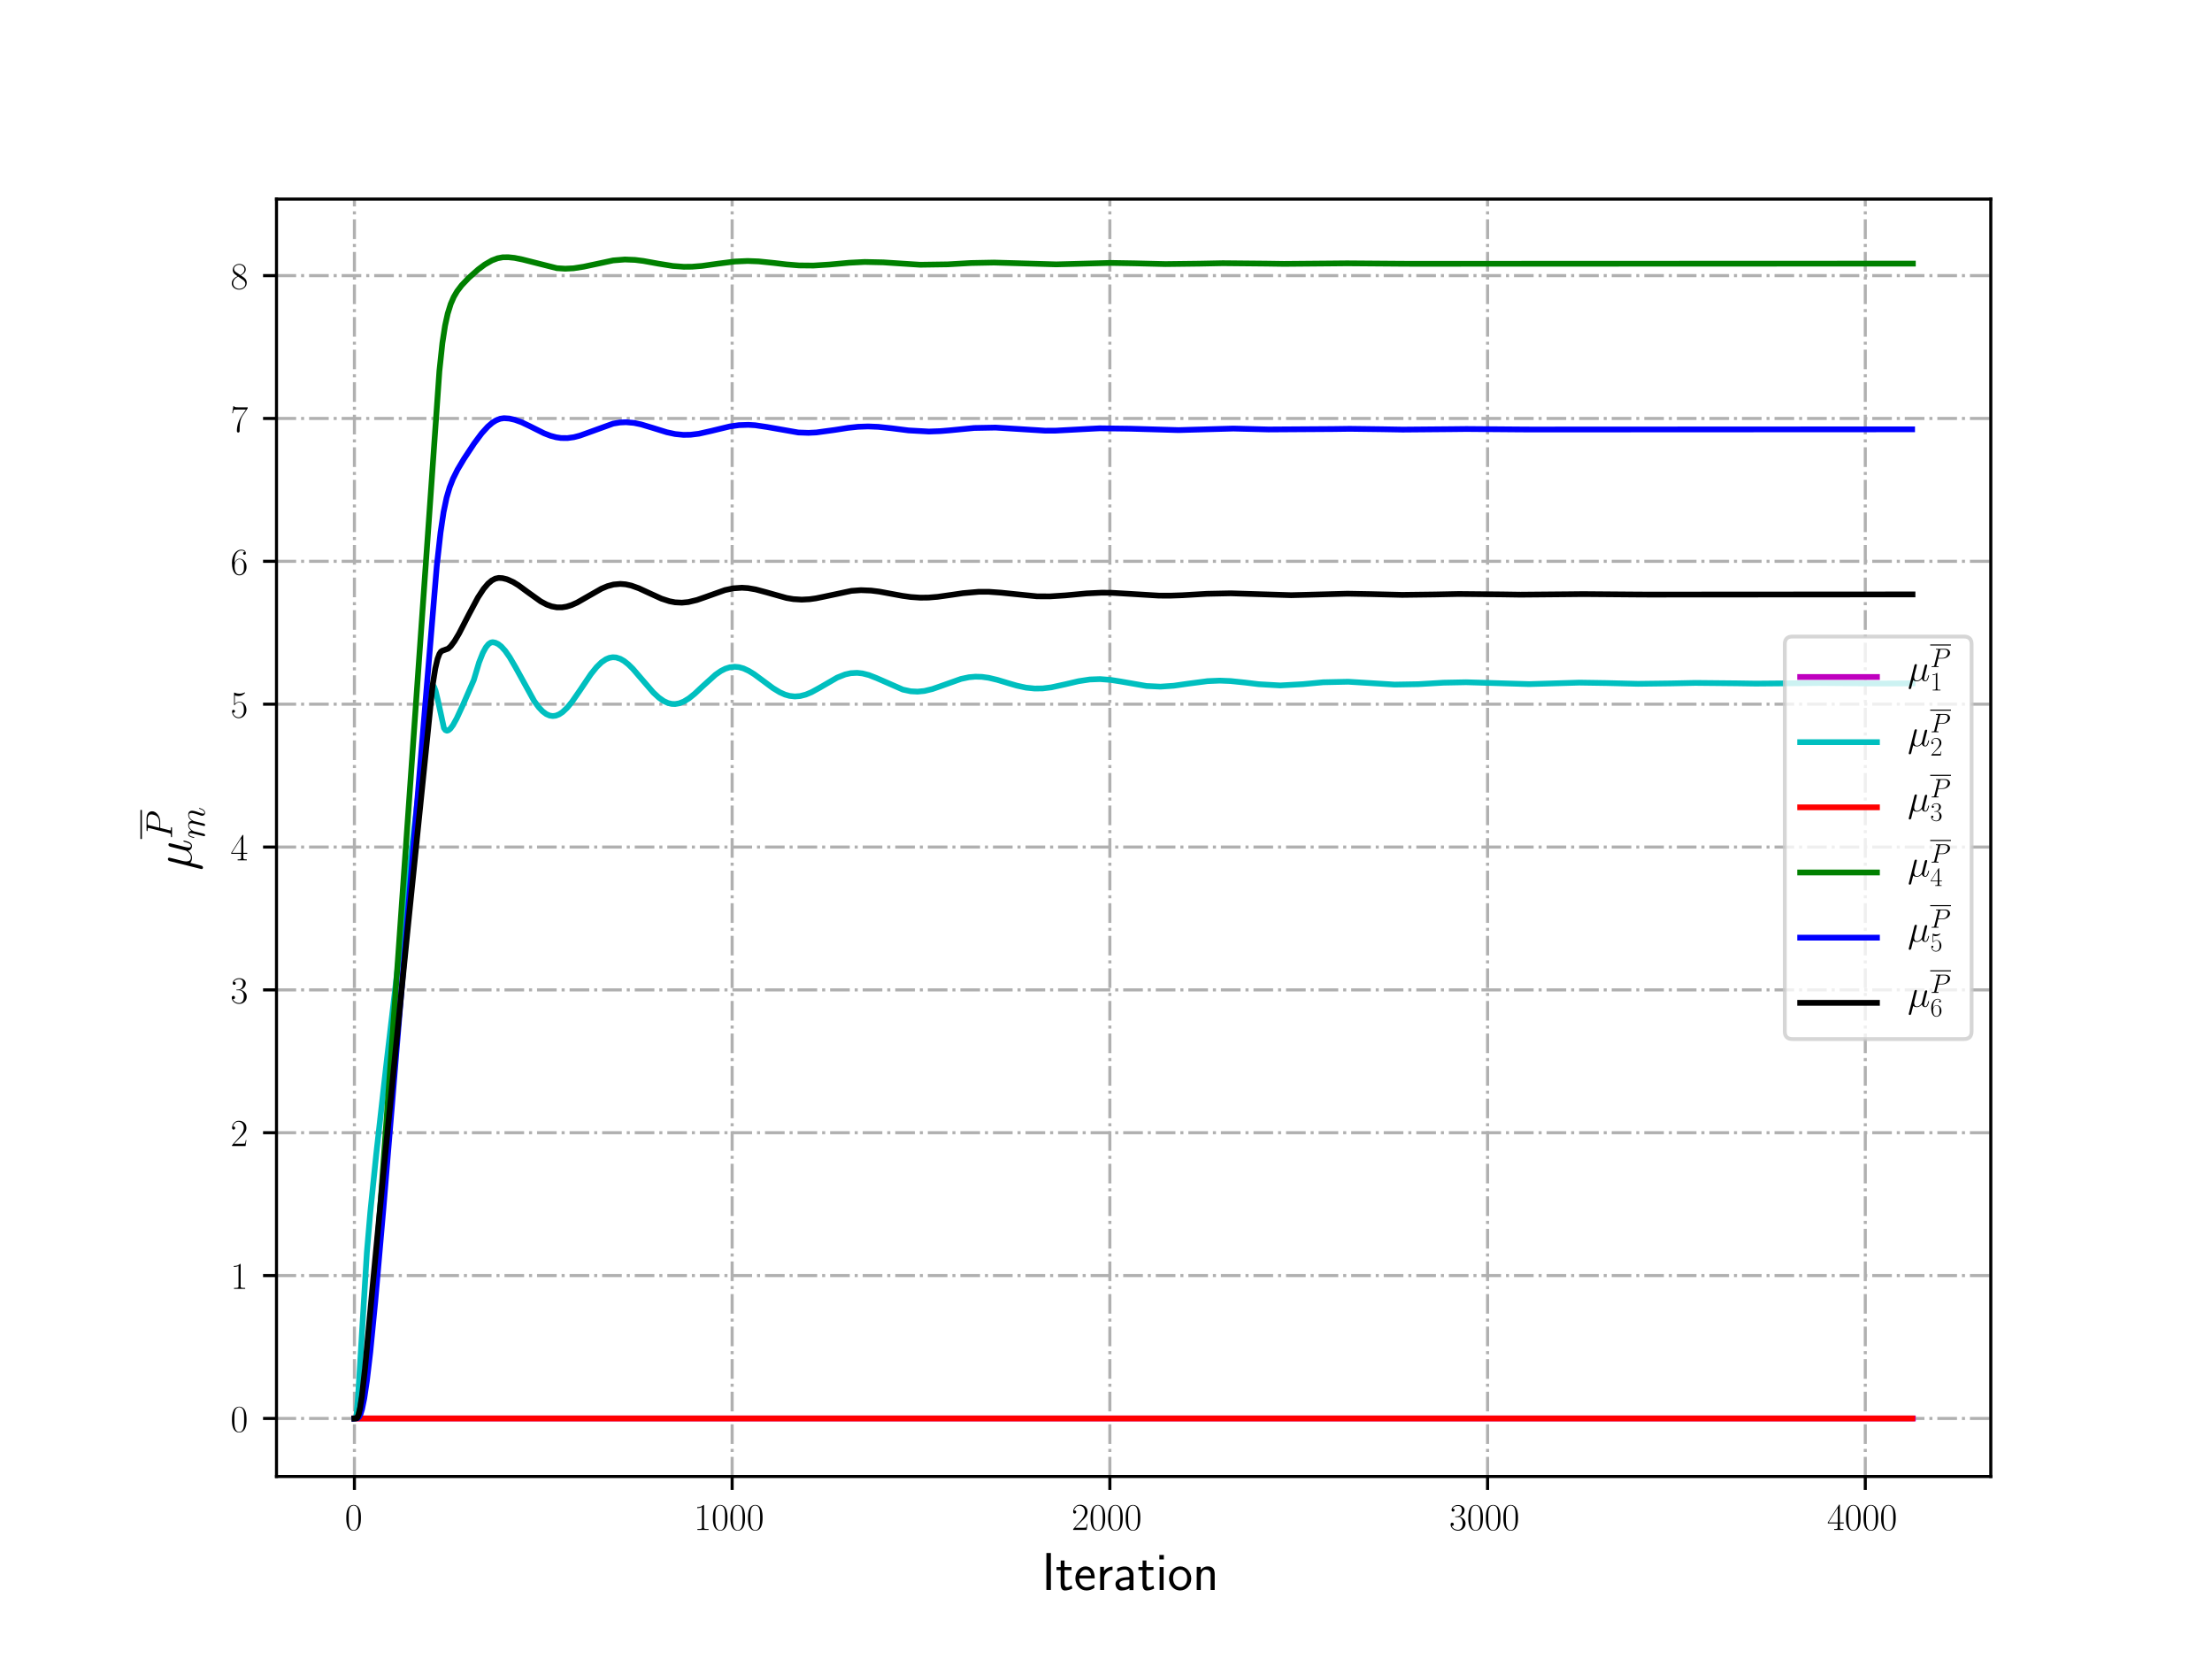 <?xml version="1.0" encoding="utf-8" standalone="no"?>
<!DOCTYPE svg PUBLIC "-//W3C//DTD SVG 1.1//EN"
  "http://www.w3.org/Graphics/SVG/1.1/DTD/svg11.dtd">
<!-- Created with matplotlib (http://matplotlib.org/) -->
<svg height="432pt" version="1.1" viewBox="0 0 576 432" width="576pt" xmlns="http://www.w3.org/2000/svg" xmlns:xlink="http://www.w3.org/1999/xlink">
 <defs>
  <style type="text/css">
*{stroke-linecap:butt;stroke-linejoin:round;}
  </style>
 </defs>
 <g id="figure_1">
  <g id="patch_1">
   <path d="M 0 432 
L 576 432 
L 576 0 
L 0 0 
z
" style="fill:#ffffff;"/>
  </g>
  <g id="axes_1">
   <g id="patch_2">
    <path d="M 72 384.48 
L 518.4 384.48 
L 518.4 51.84 
L 72 51.84 
z
" style="fill:#ffffff;"/>
   </g>
   <g id="matplotlib.axis_1">
    <g id="xtick_1">
     <g id="line2d_1">
      <path clip-path="url(#pbd8aefc4de)" d="M 92.291 384.48 
L 92.291 51.84 
" style="fill:none;stroke:#b0b0b0;stroke-dasharray:5.12,1.28,0.8,1.28;stroke-dashoffset:0;stroke-width:0.8;"/>
     </g>
     <g id="line2d_2">
      <defs>
       <path d="M 0 0 
L 0 3.5 
" id="mdae781060f" style="stroke:#000000;stroke-width:0.8;"/>
      </defs>
      <g>
       <use style="stroke:#000000;stroke-width:0.8;" x="92.291" xlink:href="#mdae781060f" y="384.48"/>
      </g>
     </g>
     <g id="text_1">
      <!-- $0$ -->
      <defs>
       <path d="M 42 31.641 
C 42 37.75 41.906 48.125 37.703 56.109 
C 34 63.109 28.094 65.594 22.906 65.594 
C 18.094 65.594 12 63.406 8.203 56.203 
C 4.203 48.719 3.797 39.438 3.797 31.641 
C 3.797 25.953 3.906 17.281 7 9.672 
C 11.297 -0.609 19 -2 22.906 -2 
C 27.5 -2 34.5 -0.109 38.594 9.375 
C 41.594 16.281 42 24.359 42 31.641 
z
M 22.906 -0.406 
C 16.5 -0.406 12.703 5.078 11.297 12.688 
C 10.203 18.562 10.203 27.156 10.203 32.75 
C 10.203 40.438 10.203 46.828 11.5 52.922 
C 13.406 61.391 19 64 22.906 64 
C 27 64 32.297 61.297 34.203 53.125 
C 35.5 47.438 35.594 40.734 35.594 32.75 
C 35.594 26.25 35.594 18.266 34.406 12.375 
C 32.297 1.484 26.406 -0.406 22.906 -0.406 
z
" id="CMR17-48"/>
      </defs>
      <g transform="translate(89.8 398.398)scale(0.1 -0.1)">
       <use transform="scale(0.996)" xlink:href="#CMR17-48"/>
      </g>
     </g>
    </g>
    <g id="xtick_2">
     <g id="line2d_3">
      <path clip-path="url(#pbd8aefc4de)" d="M 190.647 384.48 
L 190.647 51.84 
" style="fill:none;stroke:#b0b0b0;stroke-dasharray:5.12,1.28,0.8,1.28;stroke-dashoffset:0;stroke-width:0.8;"/>
     </g>
     <g id="line2d_4">
      <g>
       <use style="stroke:#000000;stroke-width:0.8;" x="190.647" xlink:href="#mdae781060f" y="384.48"/>
      </g>
     </g>
     <g id="text_2">
      <!-- $1000$ -->
      <defs>
       <path d="M 26.594 63.406 
C 26.594 65.5 26.5 65.5 25.094 65.5 
C 21.203 61.188 15.297 59.797 9.703 59.797 
C 9.406 59.797 8.906 59.797 8.797 59.5 
C 8.703 59.297 8.703 59.094 8.703 57 
C 11.797 57 17 57.594 21 59.984 
L 21 7.203 
C 21 3.688 20.797 2.5 12.203 2.5 
L 9.203 2.5 
L 9.203 0 
C 14 0 19 0 23.797 0 
C 28.594 0 33.594 0 38.406 0 
L 38.406 2.5 
L 35.406 2.5 
C 26.797 2.5 26.594 3.594 26.594 7.156 
z
" id="CMR17-49"/>
      </defs>
      <g transform="translate(180.685 398.398)scale(0.1 -0.1)">
       <use transform="scale(0.996)" xlink:href="#CMR17-49"/>
       <use transform="translate(45.69 0)scale(0.996)" xlink:href="#CMR17-48"/>
       <use transform="translate(91.381 0)scale(0.996)" xlink:href="#CMR17-48"/>
       <use transform="translate(137.071 0)scale(0.996)" xlink:href="#CMR17-48"/>
      </g>
     </g>
    </g>
    <g id="xtick_3">
     <g id="line2d_5">
      <path clip-path="url(#pbd8aefc4de)" d="M 289.004 384.48 
L 289.004 51.84 
" style="fill:none;stroke:#b0b0b0;stroke-dasharray:5.12,1.28,0.8,1.28;stroke-dashoffset:0;stroke-width:0.8;"/>
     </g>
     <g id="line2d_6">
      <g>
       <use style="stroke:#000000;stroke-width:0.8;" x="289.004" xlink:href="#mdae781060f" y="384.48"/>
      </g>
     </g>
     <g id="text_3">
      <!-- $2000$ -->
      <defs>
       <path d="M 41.703 15.453 
L 39.906 15.453 
C 38.906 8.375 38.094 7.172 37.703 6.562 
C 37.203 5.766 30 5.766 28.594 5.766 
L 9.406 5.766 
C 13 9.672 20 16.75 28.5 24.953 
C 34.594 30.734 41.703 37.531 41.703 47.422 
C 41.703 59.219 32.297 66 21.797 66 
C 10.797 66 4.094 56.312 4.094 47.344 
C 4.094 43.438 7 42.938 8.203 42.938 
C 9.203 42.938 12.203 43.547 12.203 47.031 
C 12.203 50.109 9.594 51 8.203 51 
C 7.594 51 7 50.906 6.594 50.703 
C 8.5 59.219 14.297 63.406 20.406 63.406 
C 29.094 63.406 34.797 56.516 34.797 47.422 
C 34.797 38.734 29.703 31.25 24 24.75 
L 4.094 2.281 
L 4.094 0 
L 39.297 0 
z
" id="CMR17-50"/>
      </defs>
      <g transform="translate(279.041 398.398)scale(0.1 -0.1)">
       <use transform="scale(0.996)" xlink:href="#CMR17-50"/>
       <use transform="translate(45.69 0)scale(0.996)" xlink:href="#CMR17-48"/>
       <use transform="translate(91.381 0)scale(0.996)" xlink:href="#CMR17-48"/>
       <use transform="translate(137.071 0)scale(0.996)" xlink:href="#CMR17-48"/>
      </g>
     </g>
    </g>
    <g id="xtick_4">
     <g id="line2d_7">
      <path clip-path="url(#pbd8aefc4de)" d="M 387.36 384.48 
L 387.36 51.84 
" style="fill:none;stroke:#b0b0b0;stroke-dasharray:5.12,1.28,0.8,1.28;stroke-dashoffset:0;stroke-width:0.8;"/>
     </g>
     <g id="line2d_8">
      <g>
       <use style="stroke:#000000;stroke-width:0.8;" x="387.36" xlink:href="#mdae781060f" y="384.48"/>
      </g>
     </g>
     <g id="text_4">
      <!-- $3000$ -->
      <defs>
       <path d="M 22.094 33.703 
C 31 33.703 34.906 25.969 34.906 17.031 
C 34.906 5 28.5 0.391 22.703 0.391 
C 17.406 0.391 8.797 3.031 6.094 10.828 
C 6.594 10.625 7.094 10.625 7.594 10.625 
C 10 10.625 11.797 12.219 11.797 14.812 
C 11.797 17.703 9.594 19 7.594 19 
C 5.906 19 3.297 18.203 3.297 14.469 
C 3.297 5.234 12.297 -2 22.906 -2 
C 34 -2 42.5 6.719 42.5 16.953 
C 42.5 26.672 34.5 33.703 25 34.797 
C 32.594 36.375 39.906 43.062 39.906 52.016 
C 39.906 59.688 32 65.297 23 65.297 
C 13.906 65.297 5.906 59.828 5.906 52.016 
C 5.906 48.594 8.5 48 9.797 48 
C 11.906 48 13.703 49.297 13.703 51.891 
C 13.703 54.469 11.906 55.766 9.797 55.766 
C 9.406 55.766 8.906 55.766 8.5 55.578 
C 11.406 61.859 19.297 63 22.797 63 
C 26.297 63 32.906 61.328 32.906 51.875 
C 32.906 49.109 32.5 44.188 29.094 39.844 
C 26.094 36 22.703 36 19.406 35.688 
C 18.906 35.688 16.594 35.453 16.203 35.453 
C 15.5 35.359 15.094 35.266 15.094 34.5 
C 15.094 33.797 15.203 33.703 17.203 33.703 
z
" id="CMR17-51"/>
      </defs>
      <g transform="translate(377.397 398.398)scale(0.1 -0.1)">
       <use transform="scale(0.996)" xlink:href="#CMR17-51"/>
       <use transform="translate(45.69 0)scale(0.996)" xlink:href="#CMR17-48"/>
       <use transform="translate(91.381 0)scale(0.996)" xlink:href="#CMR17-48"/>
       <use transform="translate(137.071 0)scale(0.996)" xlink:href="#CMR17-48"/>
      </g>
     </g>
    </g>
    <g id="xtick_5">
     <g id="line2d_9">
      <path clip-path="url(#pbd8aefc4de)" d="M 485.716 384.48 
L 485.716 51.84 
" style="fill:none;stroke:#b0b0b0;stroke-dasharray:5.12,1.28,0.8,1.28;stroke-dashoffset:0;stroke-width:0.8;"/>
     </g>
     <g id="line2d_10">
      <g>
       <use style="stroke:#000000;stroke-width:0.8;" x="485.716" xlink:href="#mdae781060f" y="384.48"/>
      </g>
     </g>
     <g id="text_5">
      <!-- $4000$ -->
      <defs>
       <path d="M 33.594 64.406 
C 33.594 66.5 33.5 66.5 31.703 66.5 
L 2 19.594 
L 2 17 
L 27.797 17 
L 27.797 7.141 
C 27.797 3.5 27.594 2.5 20.594 2.5 
L 18.703 2.5 
L 18.703 0 
C 21.906 0 27.297 0 30.703 0 
C 34.094 0 39.5 0 42.703 0 
L 42.703 2.5 
L 40.797 2.5 
C 33.797 2.5 33.594 3.5 33.594 7.141 
L 33.594 17 
L 43.797 17 
L 43.797 19.594 
L 33.594 19.594 
z
M 28.094 57.859 
L 28.094 19.594 
L 4 19.594 
z
" id="CMR17-52"/>
      </defs>
      <g transform="translate(475.754 398.398)scale(0.1 -0.1)">
       <use transform="scale(0.996)" xlink:href="#CMR17-52"/>
       <use transform="translate(45.69 0)scale(0.996)" xlink:href="#CMR17-48"/>
       <use transform="translate(91.381 0)scale(0.996)" xlink:href="#CMR17-48"/>
       <use transform="translate(137.071 0)scale(0.996)" xlink:href="#CMR17-48"/>
      </g>
     </g>
    </g>
    <g id="text_6">
     <!-- Iteration -->
     <defs>
      <path d="M 17.094 69 
L 8.703 69 
L 8.703 0 
L 17.094 0 
z
" id="CMSS17-73"/>
      <path d="M 16.703 37 
L 29.703 37 
L 29.703 42.766 
L 16.703 42.766 
L 16.703 55 
L 9.594 55 
L 9.594 42.766 
L 1.703 42.766 
L 1.703 37 
L 9.406 37 
L 9.406 11.703 
C 9.406 6 10.703 -1 17.297 -1 
C 22.297 -1 26.906 0.391 31.297 2.688 
L 29.703 8.562 
C 27.297 6.469 24.406 5.266 21.297 5.266 
C 16.906 5.266 16.703 10.875 16.703 13.375 
z
" id="CMSS17-116"/>
      <path d="M 39.094 21.516 
C 39.094 24.844 38.906 31.297 35.703 36.641 
C 32.203 42.391 26.5 44 22.203 44 
C 11.797 44 3 34.188 3 21.484 
C 3 9.094 12.094 -1 23.594 -1 
C 28.094 -1 33.594 0.297 38.594 3.875 
C 38.594 4.281 38.406 6.469 38.297 6.562 
C 38.297 6.766 38 9.844 38 10.25 
C 33.203 6.359 27.703 5.078 23.703 5.078 
C 17.297 5.078 10.406 10.422 10.094 21.516 
z
M 10.906 27 
C 12.203 32.562 16.594 37.828 22.203 37.828 
C 23.703 37.828 30.703 37.828 32.5 27 
z
" id="CMSS17-101"/>
      <path d="M 14.906 21.297 
C 14.906 30.703 21.797 37 30.594 37 
L 30.594 43.578 
C 24.203 43.578 18.203 40.391 14.594 35.203 
L 14.594 43.094 
L 7.5 43.094 
L 7.5 0 
L 14.906 0 
z
" id="CMSS17-114"/>
      <path d="M 37.594 27.984 
C 37.594 37.375 30.906 43.875 21.906 43.875 
C 17.5 43.875 12.703 43.078 7.203 39.891 
L 7.797 33.359 
C 10.297 35.125 14.594 38 21.797 38 
C 26.906 38 30 34.062 30 27.844 
L 30 24 
C 14 24 4 19.344 4 11.344 
C 4 7.203 6.5 -1 14.797 -1 
C 16.297 -1 24.406 -1 30.203 3.391 
L 30.203 -0.297 
L 37.594 -0.297 
z
M 30 12.75 
C 30 10.953 30 8.562 27 6.781 
C 24.406 5.078 21.094 5.078 19.703 5.078 
C 14.703 5.078 11.297 7.984 11.297 11.625 
C 11.297 18.922 26.906 18.922 30 18.922 
z
" id="CMSS17-97"/>
      <path d="M 15.297 65.359 
L 6.906 65.359 
L 6.906 57 
L 15.297 57 
z
M 14.797 42.797 
L 7.406 42.797 
L 7.406 0 
L 14.797 0 
z
" id="CMSS17-105"/>
      <path d="M 44.203 21.188 
C 44.203 34 34.703 44 23.5 44 
C 12 44 2.703 33.703 2.703 21.188 
C 2.703 8.5 12.297 -1 23.406 -1 
C 34.797 -1 44.203 8.797 44.203 21.188 
z
M 23.5 5.266 
C 16.406 5.266 10.297 11.078 10.297 22 
C 10.297 33.609 17.406 37.922 23.406 37.922 
C 29.906 37.922 36.594 33.219 36.594 22 
C 36.594 10.672 30.094 5.266 23.5 5.266 
z
" id="CMSS17-111"/>
      <path d="M 40.906 29.328 
C 40.906 35.672 39.406 44 28.094 44 
C 21.703 44 17.5 40.719 14.703 37.328 
L 14.703 43.094 
L 7.406 43.094 
L 7.406 0 
L 15 0 
L 15 24.359 
C 15 30.688 17.406 37.938 24.203 37.938 
C 33 37.938 33.297 32 33.297 28.578 
L 33.297 0 
L 40.906 0 
z
" id="CMSS17-110"/>
     </defs>
     <g transform="translate(271.264 414.022)scale(0.14 -0.14)">
      <use transform="scale(0.996)" xlink:href="#CMSS17-73"/>
      <use transform="translate(25.784 0)scale(0.996)" xlink:href="#CMSS17-116"/>
      <use transform="translate(59.615 0)scale(0.996)" xlink:href="#CMSS17-101"/>
      <use transform="translate(101.254 0)scale(0.996)" xlink:href="#CMSS17-114"/>
      <use transform="translate(133.164 0)scale(0.996)" xlink:href="#CMSS17-97"/>
      <use transform="translate(178.086 0)scale(0.996)" xlink:href="#CMSS17-116"/>
      <use transform="translate(211.918 0)scale(0.996)" xlink:href="#CMSS17-105"/>
      <use transform="translate(234.098 0)scale(0.996)" xlink:href="#CMSS17-111"/>
      <use transform="translate(280.942 0)scale(0.996)" xlink:href="#CMSS17-110"/>
     </g>
    </g>
   </g>
   <g id="matplotlib.axis_2">
    <g id="ytick_1">
     <g id="line2d_11">
      <path clip-path="url(#pbd8aefc4de)" d="M 72 369.36 
L 518.4 369.36 
" style="fill:none;stroke:#b0b0b0;stroke-dasharray:5.12,1.28,0.8,1.28;stroke-dashoffset:0;stroke-width:0.8;"/>
     </g>
     <g id="line2d_12">
      <defs>
       <path d="M 0 0 
L -3.5 0 
" id="m3757105cc1" style="stroke:#000000;stroke-width:0.8;"/>
      </defs>
      <g>
       <use style="stroke:#000000;stroke-width:0.8;" x="72" xlink:href="#m3757105cc1" y="369.36"/>
      </g>
     </g>
     <g id="text_7">
      <!-- $0$ -->
      <g transform="translate(60.019 372.819)scale(0.1 -0.1)">
       <use transform="scale(0.996)" xlink:href="#CMR17-48"/>
      </g>
     </g>
    </g>
    <g id="ytick_2">
     <g id="line2d_13">
      <path clip-path="url(#pbd8aefc4de)" d="M 72 332.161 
L 518.4 332.161 
" style="fill:none;stroke:#b0b0b0;stroke-dasharray:5.12,1.28,0.8,1.28;stroke-dashoffset:0;stroke-width:0.8;"/>
     </g>
     <g id="line2d_14">
      <g>
       <use style="stroke:#000000;stroke-width:0.8;" x="72" xlink:href="#m3757105cc1" y="332.161"/>
      </g>
     </g>
     <g id="text_8">
      <!-- $1$ -->
      <g transform="translate(60.019 335.62)scale(0.1 -0.1)">
       <use transform="scale(0.996)" xlink:href="#CMR17-49"/>
      </g>
     </g>
    </g>
    <g id="ytick_3">
     <g id="line2d_15">
      <path clip-path="url(#pbd8aefc4de)" d="M 72 294.962 
L 518.4 294.962 
" style="fill:none;stroke:#b0b0b0;stroke-dasharray:5.12,1.28,0.8,1.28;stroke-dashoffset:0;stroke-width:0.8;"/>
     </g>
     <g id="line2d_16">
      <g>
       <use style="stroke:#000000;stroke-width:0.8;" x="72" xlink:href="#m3757105cc1" y="294.962"/>
      </g>
     </g>
     <g id="text_9">
      <!-- $2$ -->
      <g transform="translate(60.019 298.422)scale(0.1 -0.1)">
       <use transform="scale(0.996)" xlink:href="#CMR17-50"/>
      </g>
     </g>
    </g>
    <g id="ytick_4">
     <g id="line2d_17">
      <path clip-path="url(#pbd8aefc4de)" d="M 72 257.764 
L 518.4 257.764 
" style="fill:none;stroke:#b0b0b0;stroke-dasharray:5.12,1.28,0.8,1.28;stroke-dashoffset:0;stroke-width:0.8;"/>
     </g>
     <g id="line2d_18">
      <g>
       <use style="stroke:#000000;stroke-width:0.8;" x="72" xlink:href="#m3757105cc1" y="257.764"/>
      </g>
     </g>
     <g id="text_10">
      <!-- $3$ -->
      <g transform="translate(60.019 261.223)scale(0.1 -0.1)">
       <use transform="scale(0.996)" xlink:href="#CMR17-51"/>
      </g>
     </g>
    </g>
    <g id="ytick_5">
     <g id="line2d_19">
      <path clip-path="url(#pbd8aefc4de)" d="M 72 220.565 
L 518.4 220.565 
" style="fill:none;stroke:#b0b0b0;stroke-dasharray:5.12,1.28,0.8,1.28;stroke-dashoffset:0;stroke-width:0.8;"/>
     </g>
     <g id="line2d_20">
      <g>
       <use style="stroke:#000000;stroke-width:0.8;" x="72" xlink:href="#m3757105cc1" y="220.565"/>
      </g>
     </g>
     <g id="text_11">
      <!-- $4$ -->
      <g transform="translate(60.019 224.024)scale(0.1 -0.1)">
       <use transform="scale(0.996)" xlink:href="#CMR17-52"/>
      </g>
     </g>
    </g>
    <g id="ytick_6">
     <g id="line2d_21">
      <path clip-path="url(#pbd8aefc4de)" d="M 72 183.366 
L 518.4 183.366 
" style="fill:none;stroke:#b0b0b0;stroke-dasharray:5.12,1.28,0.8,1.28;stroke-dashoffset:0;stroke-width:0.8;"/>
     </g>
     <g id="line2d_22">
      <g>
       <use style="stroke:#000000;stroke-width:0.8;" x="72" xlink:href="#m3757105cc1" y="183.366"/>
      </g>
     </g>
     <g id="text_12">
      <!-- $5$ -->
      <defs>
       <path d="M 11.406 57.688 
C 12.406 57.281 16.5 56 20.703 56 
C 30 56 35.094 61.109 38 64.062 
C 38 64.953 38 65.5 37.406 65.5 
C 37.297 65.5 37.094 65.5 36.297 65.047 
C 32.797 63.406 28.703 62.078 23.703 62.078 
C 20.703 62.078 16.203 62.484 11.297 64.672 
C 10.203 65.172 10 65.172 9.906 65.172 
C 9.406 65.172 9.297 65.062 9.297 63.078 
L 9.297 34.422 
C 9.297 32.641 9.297 32.141 10.297 32.141 
C 10.797 32.141 11 32.344 11.5 33.031 
C 14.703 37.516 19.094 39.406 24.094 39.406 
C 27.594 39.406 35.094 37.219 35.094 20.141 
C 35.094 16.953 35.094 11.172 32.094 6.578 
C 29.594 2.484 25.703 0.391 21.406 0.391 
C 14.797 0.391 8.094 5 6.297 12.719 
C 6.703 12.609 7.5 12.422 7.906 12.422 
C 9.203 12.422 11.703 13.125 11.703 16.219 
C 11.703 18.906 9.797 20 7.906 20 
C 5.594 20 4.094 18.594 4.094 15.797 
C 4.094 7.094 11 -2 21.594 -2 
C 31.906 -2 41.703 6.875 41.703 19.75 
C 41.703 31.719 33.906 41 24.203 41 
C 19.094 41 14.797 39.109 11.406 35.531 
z
" id="CMR17-53"/>
      </defs>
      <g transform="translate(60.019 186.825)scale(0.1 -0.1)">
       <use transform="scale(0.996)" xlink:href="#CMR17-53"/>
      </g>
     </g>
    </g>
    <g id="ytick_7">
     <g id="line2d_23">
      <path clip-path="url(#pbd8aefc4de)" d="M 72 146.167 
L 518.4 146.167 
" style="fill:none;stroke:#b0b0b0;stroke-dasharray:5.12,1.28,0.8,1.28;stroke-dashoffset:0;stroke-width:0.8;"/>
     </g>
     <g id="line2d_24">
      <g>
       <use style="stroke:#000000;stroke-width:0.8;" x="72" xlink:href="#m3757105cc1" y="146.167"/>
      </g>
     </g>
     <g id="text_13">
      <!-- $6$ -->
      <defs>
       <path d="M 10.594 34 
C 10.594 57.656 21.797 63 28.297 63 
C 30.406 63 35.5 62.641 37.5 59 
C 35.906 59 32.906 59 32.906 55.516 
C 32.906 52.828 35.094 51.922 36.5 51.922 
C 37.406 51.922 40.094 52.312 40.094 55.625 
C 40.094 61.781 35.094 65.297 28.203 65.297 
C 16.297 65.297 3.797 52.969 3.797 31 
C 3.797 3.953 15.094 -2 23.094 -2 
C 32.797 -2 42 6.672 42 20.047 
C 42 32.516 33.906 41.594 23.703 41.594 
C 17.594 41.594 13.094 37.609 10.594 30.625 
z
M 23.094 0.391 
C 10.797 0.391 10.797 18.75 10.797 22.438 
C 10.797 29.625 14.203 40 23.5 40 
C 25.203 40 30.094 40 33.406 33.125 
C 35.203 29.219 35.203 25.141 35.203 20.141 
C 35.203 14.75 35.203 10.781 33.094 6.781 
C 30.906 2.672 27.703 0.391 23.094 0.391 
z
" id="CMR17-54"/>
      </defs>
      <g transform="translate(60.019 149.627)scale(0.1 -0.1)">
       <use transform="scale(0.996)" xlink:href="#CMR17-54"/>
      </g>
     </g>
    </g>
    <g id="ytick_8">
     <g id="line2d_25">
      <path clip-path="url(#pbd8aefc4de)" d="M 72 108.969 
L 518.4 108.969 
" style="fill:none;stroke:#b0b0b0;stroke-dasharray:5.12,1.28,0.8,1.28;stroke-dashoffset:0;stroke-width:0.8;"/>
     </g>
     <g id="line2d_26">
      <g>
       <use style="stroke:#000000;stroke-width:0.8;" x="72" xlink:href="#m3757105cc1" y="108.969"/>
      </g>
     </g>
     <g id="text_14">
      <!-- $7$ -->
      <defs>
       <path d="M 45.094 61.578 
L 45.094 63.766 
L 21.594 63.766 
C 9.906 63.766 9.703 65.078 9.297 67 
L 7.5 67 
L 4.594 48.344 
L 6.406 48.344 
C 6.703 50.234 7.406 55.312 8.594 57.203 
C 9.203 58 16.594 58 18.297 58 
L 40.297 58 
L 29.203 41.578 
C 21.797 30.531 16.703 15.609 16.703 2.578 
C 16.703 1.391 16.703 -2 20.297 -2 
C 23.906 -2 23.906 1.391 23.906 2.672 
L 23.906 7.266 
C 23.906 23.562 26.703 34.312 31.297 41.188 
z
" id="CMR17-55"/>
      </defs>
      <g transform="translate(60.019 112.428)scale(0.1 -0.1)">
       <use transform="scale(0.996)" xlink:href="#CMR17-55"/>
      </g>
     </g>
    </g>
    <g id="ytick_9">
     <g id="line2d_27">
      <path clip-path="url(#pbd8aefc4de)" d="M 72 71.77 
L 518.4 71.77 
" style="fill:none;stroke:#b0b0b0;stroke-dasharray:5.12,1.28,0.8,1.28;stroke-dashoffset:0;stroke-width:0.8;"/>
     </g>
     <g id="line2d_28">
      <g>
       <use style="stroke:#000000;stroke-width:0.8;" x="72" xlink:href="#m3757105cc1" y="71.77"/>
      </g>
     </g>
     <g id="text_15">
      <!-- $8$ -->
      <defs>
       <path d="M 27.203 35.375 
C 33.5 38.547 39.906 43.328 39.906 50.984 
C 39.906 60.016 31.094 65.297 23 65.297 
C 13.906 65.297 5.906 58.734 5.906 49.688 
C 5.906 47.203 6.5 42.922 10.406 39.141 
C 11.406 38.156 15.594 35.172 18.297 33.281 
C 13.797 30.984 3.297 25.531 3.297 14.594 
C 3.297 4.359 13.094 -2 22.797 -2 
C 33.5 -2 42.5 5.656 42.5 15.781 
C 42.5 24.844 36.406 29.016 32.406 31.703 
z
M 14.094 44.094 
C 13.297 44.594 9.297 47.672 9.297 52.359 
C 9.297 58.422 15.594 63 22.797 63 
C 30.703 63 36.5 57.438 36.5 50.969 
C 36.5 41.703 26.094 36.422 25.594 36.422 
C 25.5 36.422 25.406 36.422 24.594 37.031 
z
M 32.5 23.734 
C 34 22.641 38.797 19.375 38.797 13.297 
C 38.797 5.953 31.406 0.391 23 0.391 
C 13.906 0.391 7 6.844 7 14.688 
C 7 22.547 13.094 29.094 20 32.188 
z
" id="CMR17-56"/>
      </defs>
      <g transform="translate(60.019 75.229)scale(0.1 -0.1)">
       <use transform="scale(0.996)" xlink:href="#CMR17-56"/>
      </g>
     </g>
    </g>
    <g id="text_16">
     <!-- $\mu^{\overline{P}}_{m}$ -->
     <defs>
      <path d="M 14.406 2.188 
C 16.906 -0.094 20.594 -1 24 -1 
C 30.406 -1 34.797 3.25 37.094 6.328 
C 38.094 1.078 42.297 -1 45.797 -1 
C 48.797 -1 51.203 0.781 53 4.328 
C 54.594 7.703 56 13.734 56 14.109 
C 56 14.609 55.594 15 55 15 
C 54.094 15 54 14.5 53.594 13.031 
C 52.094 7.203 50.203 1 46.094 1 
C 43.203 1 43 3.578 43 5.594 
C 43 7.875 43.906 11.484 44.594 14.469 
L 47.406 25.234 
C 47.797 27.141 48.906 31.609 49.406 33.422 
C 50 35.812 51.094 40.109 51.094 40.5 
C 51.094 42 49.906 43 48.406 43 
C 47.5 43 45.406 42.594 44.594 39.609 
L 37.594 11.875 
C 37.094 9.875 37.094 9.672 35.797 8.078 
C 34.594 6.391 30.703 1 24.406 1 
C 18.797 1 17 5.094 17 9.766 
C 17 12.672 17.906 16.156 18.297 17.859 
L 22.797 35.828 
C 23.297 37.719 24.094 40.906 24.094 41.516 
C 24.094 43.109 22.797 44 21.5 44 
C 20.594 44 18.406 43.703 17.594 40.5 
L 3.094 -17.297 
C 3 -17.797 2.797 -18.391 2.797 -19 
C 2.797 -20.5 4 -21.5 5.5 -21.5 
C 8.406 -21.5 9 -19.188 9.703 -16.406 
z
" id="CMMI12-22"/>
      <path d="M 29.594 31.609 
L 46.406 31.609 
C 60.203 31.609 74 41.766 74 53.141 
C 74 60.906 67.406 68 54.797 68 
L 23.906 68 
C 22 68 21.094 68 21.094 66.109 
C 21.094 65.109 22 65.109 23.5 65.109 
C 29.594 65.109 29.594 64.312 29.594 63.219 
C 29.594 63.031 29.594 62.422 29.203 60.922 
L 15.703 7.375 
C 14.797 3.891 14.594 2.891 7.594 2.891 
C 5.703 2.891 4.703 2.891 4.703 1.094 
C 4.703 0 5.594 0 6.203 0 
C 8.094 0 10.094 0 12 0 
L 23.703 0 
C 25.594 0 27.703 0 29.594 0 
C 30.406 0 31.5 0 31.5 1.891 
C 31.5 2.891 30.594 2.891 29.094 2.891 
C 23.094 2.891 23 3.594 23 4.578 
C 23 5.078 23.094 5.766 23.203 6.266 
z
M 36.797 61.406 
C 37.703 65.109 38.094 65.109 42 65.109 
L 51.906 65.109 
C 59.406 65.109 65.594 62.703 65.594 55.234 
C 65.594 52.641 64.297 44.172 59.703 39.594 
C 58 37.797 53.203 34 44.094 34 
L 30 34 
z
" id="CMMI12-80"/>
      <path d="M 20.594 29.234 
C 20.797 29.844 23.297 34.828 27 38.016 
C 29.594 40.406 33 42.016 36.906 42.016 
C 40.906 42.016 42.297 39.016 42.297 35.031 
C 42.297 34.422 42.297 32.438 41.094 27.734 
L 38.594 17.469 
C 37.797 14.469 35.906 7.078 35.703 5.984 
C 35.297 4.484 34.703 1.891 34.703 1.5 
C 34.703 0.094 35.797 -1 37.297 -1 
C 40.297 -1 40.797 1.297 41.703 4.891 
L 47.703 28.734 
C 47.906 29.531 53.094 42.016 64.094 42.016 
C 68.094 42.016 69.5 39.016 69.5 35.031 
C 69.5 29.438 65.594 18.562 63.406 12.578 
C 62.5 10.172 62 8.875 62 7.078 
C 62 2.594 65.094 -1 69.906 -1 
C 79.203 -1 82.703 13.672 82.703 14.266 
C 82.703 14.766 82.297 15.172 81.703 15.172 
C 80.797 15.172 80.703 14.875 80.203 13.172 
C 77.906 5.188 74.203 1 70.203 1 
C 69.203 1 67.594 1 67.594 4.203 
C 67.594 6.812 68.797 10 69.203 11.094 
C 71 15.906 75.5 27.703 75.5 33.516 
C 75.5 39.5 72 44 64.406 44 
C 57.703 44 52.297 40.219 48.297 34.328 
C 48 39.719 44.703 44 37.203 44 
C 28.297 44 23.594 37.734 21.797 35.234 
C 21.5 40.906 17.406 44 13 44 
C 10.094 44 7.797 42.609 5.906 38.812 
C 4.094 35.219 2.703 29.141 2.703 28.734 
C 2.703 28.344 3.094 27.844 3.797 27.844 
C 4.594 27.844 4.703 27.938 5.297 30.234 
C 6.797 36.125 8.703 42.016 12.703 42.016 
C 15 42.016 15.797 40.406 15.797 37.422 
C 15.797 35.219 14.797 31.328 14.094 28.234 
L 11.297 17.469 
C 10.906 15.562 9.797 11.078 9.297 9.281 
C 8.594 6.688 7.5 2 7.5 1.5 
C 7.5 0.094 8.594 -1 10.094 -1 
C 11.297 -1 12.703 -0.406 13.5 1.094 
C 13.703 1.594 14.594 5.094 15.094 7.078 
L 17.297 16.062 
z
" id="CMMI12-109"/>
     </defs>
     <g transform="translate(53.307 226.689)rotate(-90)scale(0.14 -0.14)">
      <use transform="translate(0 24.629)scale(0.996)" xlink:href="#CMMI12-22"/>
      <use transform="translate(58.691 60.783)scale(0.697)" xlink:href="#CMMI12-80"/>
      <use transform="translate(58.691 0)scale(0.697)" xlink:href="#CMMI12-109"/>
      <path d="M 58.691 116.806 
L 112.687 116.806 
L 112.687 119.595 
L 58.691 119.595 
L 58.691 116.806 
z
"/>
     </g>
    </g>
   </g>
   <g id="line2d_29">
    <path clip-path="url(#pbd8aefc4de)" d="M 92.291 369.36 
L 498.109 369.36 
L 498.109 369.36 
" style="fill:none;stroke:#bf00bf;stroke-linecap:square;stroke-width:1.5;"/>
   </g>
   <g id="line2d_30">
    <path clip-path="url(#pbd8aefc4de)" d="M 92.291 369.36 
L 92.586 369.36 
L 92.684 369.167 
L 92.881 368.013 
L 93.274 363.207 
L 94.75 338.954 
L 95.537 326.079 
L 96.422 315.716 
L 97.996 300.349 
L 100.651 276.731 
L 106.848 224.024 
L 112.257 179.308 
L 112.552 178.508 
L 112.749 178.448 
L 113.044 178.861 
L 113.438 179.925 
L 114.028 182.365 
L 115.601 189.597 
L 115.995 190.121 
L 116.388 190.274 
L 116.782 190.159 
L 117.273 189.749 
L 117.962 188.823 
L 118.945 187.034 
L 120.716 183.184 
L 123.372 177.08 
L 124.748 172.493 
L 125.732 170.004 
L 126.519 168.565 
L 127.207 167.724 
L 127.798 167.326 
L 128.289 167.226 
L 128.978 167.352 
L 129.765 167.735 
L 130.552 168.36 
L 131.535 169.443 
L 132.715 171.124 
L 134.289 173.828 
L 139.109 182.559 
L 140.289 184.166 
L 141.272 185.211 
L 142.256 185.948 
L 143.141 186.335 
L 143.928 186.454 
L 144.715 186.361 
L 145.6 186.015 
L 146.485 185.431 
L 147.666 184.318 
L 148.944 182.767 
L 151.01 179.784 
L 153.862 175.558 
L 155.337 173.717 
L 156.616 172.467 
L 157.796 171.663 
L 158.681 171.299 
L 159.567 171.146 
L 160.452 171.206 
L 161.534 171.559 
L 162.517 172.125 
L 163.599 172.98 
L 164.78 174.137 
L 167.14 176.882 
L 170.091 180.297 
L 171.566 181.666 
L 172.845 182.555 
L 173.927 183.057 
L 174.91 183.292 
L 175.795 183.329 
L 176.877 183.143 
L 178.058 182.678 
L 179.435 181.83 
L 180.91 180.643 
L 182.975 178.705 
L 186.32 175.685 
L 187.697 174.732 
L 188.877 174.133 
L 190.057 173.758 
L 191.336 173.624 
L 192.418 173.728 
L 193.598 174.055 
L 194.975 174.691 
L 196.352 175.536 
L 198.614 177.202 
L 201.27 179.178 
L 203.04 180.256 
L 204.417 180.87 
L 205.597 181.205 
L 206.974 181.357 
L 208.351 181.25 
L 209.827 180.87 
L 211.302 180.256 
L 213.466 179.07 
L 217.99 176.447 
L 220.056 175.629 
L 221.531 175.294 
L 223.203 175.205 
L 224.58 175.354 
L 226.252 175.781 
L 228.318 176.592 
L 235.104 179.568 
L 237.17 180.011 
L 238.94 180.1 
L 240.711 179.925 
L 242.776 179.43 
L 245.235 178.571 
L 250.251 176.786 
L 252.317 176.35 
L 253.989 176.205 
L 255.661 176.25 
L 257.431 176.492 
L 259.693 177.031 
L 262.644 177.92 
L 264.808 178.545 
L 267.168 179.059 
L 269.431 179.293 
L 271.496 179.263 
L 273.758 178.984 
L 277.398 178.188 
L 280.84 177.385 
L 283.791 176.934 
L 286.446 176.834 
L 289.2 177.046 
L 291.659 177.433 
L 298.544 178.627 
L 302.183 178.802 
L 305.626 178.564 
L 309.363 178.028 
L 314.478 177.362 
L 317.625 177.232 
L 320.379 177.34 
L 324.215 177.734 
L 327.756 178.162 
L 333.362 178.486 
L 339.264 178.155 
L 344.575 177.66 
L 351.066 177.522 
L 355.787 177.809 
L 363.164 178.262 
L 369.361 178.155 
L 375.852 177.771 
L 381.754 177.656 
L 385.491 177.764 
L 398.179 178.14 
L 411.26 177.753 
L 418.244 177.861 
L 426.506 178.065 
L 435.161 177.957 
L 441.456 177.827 
L 452.373 177.935 
L 457.193 178.01 
L 469.684 177.902 
L 473.618 177.861 
L 487.29 177.969 
L 490.634 177.987 
L 498.011 177.943 
L 498.011 177.943 
" style="fill:none;stroke:#00bfbf;stroke-linecap:square;stroke-width:1.5;"/>
   </g>
   <g id="line2d_31">
    <path clip-path="url(#pbd8aefc4de)" d="M 92.291 369.36 
L 497.912 369.36 
L 497.912 369.36 
" style="fill:none;stroke:#ff0000;stroke-linecap:square;stroke-width:1.5;"/>
   </g>
   <g id="line2d_32">
    <path clip-path="url(#pbd8aefc4de)" d="M 92.291 369.36 
L 92.783 369.312 
L 93.078 368.981 
L 93.373 368.248 
L 93.865 366.232 
L 94.553 362.192 
L 95.438 355.63 
L 96.324 347.242 
L 97.504 333.776 
L 99.373 309.529 
L 102.717 262.655 
L 114.421 96.585 
L 115.208 89.235 
L 115.896 84.789 
L 116.585 81.661 
L 117.372 79.139 
L 118.159 77.335 
L 119.044 75.824 
L 120.224 74.277 
L 122.093 72.32 
L 124.552 70.144 
L 126.224 68.894 
L 128.093 67.816 
L 129.568 67.254 
L 130.945 66.993 
L 132.42 66.986 
L 133.994 67.153 
L 136.059 67.574 
L 145.01 69.832 
L 147.174 69.969 
L 149.338 69.862 
L 151.993 69.449 
L 159.665 67.812 
L 162.714 67.57 
L 165.37 67.678 
L 167.533 67.949 
L 171.369 68.641 
L 175.205 69.259 
L 178.058 69.471 
L 180.221 69.449 
L 182.779 69.244 
L 186.91 68.664 
L 191.336 68.102 
L 194.68 67.957 
L 197.532 68.065 
L 201.565 68.474 
L 204.811 68.853 
L 208.056 69.114 
L 211.794 69.151 
L 216.023 68.883 
L 221.138 68.414 
L 225.17 68.214 
L 229.99 68.318 
L 239.629 68.939 
L 246.809 68.835 
L 252.808 68.489 
L 258.808 68.37 
L 262.644 68.478 
L 275.037 68.839 
L 279.168 68.731 
L 289.102 68.463 
L 295.495 68.571 
L 303.462 68.764 
L 312.412 68.656 
L 318.412 68.537 
L 329.723 68.645 
L 334.346 68.712 
L 346.935 68.604 
L 350.771 68.567 
L 364.836 68.675 
L 368.082 68.69 
L 498.109 68.641 
L 498.109 68.641 
" style="fill:none;stroke:#008000;stroke-linecap:square;stroke-width:1.5;"/>
   </g>
   <g id="line2d_33">
    <path clip-path="url(#pbd8aefc4de)" d="M 92.291 369.36 
L 93.176 369.26 
L 93.471 368.999 
L 93.865 368.259 
L 94.258 367.002 
L 94.848 364.156 
L 95.537 359.569 
L 96.422 352.044 
L 97.701 339.047 
L 99.864 314.395 
L 104.487 258.72 
L 113.733 147.443 
L 114.716 138.657 
L 115.503 133.371 
L 116.29 129.618 
L 117.077 126.928 
L 117.962 124.659 
L 119.142 122.293 
L 120.814 119.485 
L 123.47 115.471 
L 125.437 112.834 
L 127.011 111.096 
L 128.191 110.085 
L 129.175 109.463 
L 130.256 109.039 
L 131.24 108.89 
L 132.617 108.987 
L 134.092 109.322 
L 135.863 109.973 
L 137.83 110.91 
L 141.666 112.822 
L 143.338 113.47 
L 144.813 113.864 
L 146.092 114.054 
L 147.764 114.072 
L 149.436 113.842 
L 151.01 113.432 
L 153.075 112.692 
L 159.665 110.308 
L 161.435 110.014 
L 163.009 109.943 
L 165.075 110.122 
L 166.943 110.509 
L 169.992 111.427 
L 173.632 112.555 
L 175.795 113.02 
L 177.959 113.239 
L 179.828 113.206 
L 181.992 112.938 
L 185.139 112.231 
L 190.057 111.041 
L 192.418 110.706 
L 194.877 110.624 
L 196.647 110.732 
L 199.696 111.186 
L 207.86 112.618 
L 210.515 112.711 
L 212.581 112.61 
L 217.4 111.952 
L 220.843 111.413 
L 223.4 111.137 
L 226.056 111.044 
L 228.711 111.152 
L 232.154 111.517 
L 236.58 112.078 
L 241.891 112.372 
L 244.842 112.264 
L 247.202 112.071 
L 253.694 111.446 
L 259.202 111.342 
L 263.824 111.625 
L 272.185 112.149 
L 274.84 112.142 
L 281.627 111.777 
L 286.348 111.528 
L 294.413 111.636 
L 306.904 112 
L 309.953 111.911 
L 321.166 111.595 
L 330.313 111.833 
L 347.034 111.725 
L 351.46 111.665 
L 359.918 111.773 
L 365.23 111.866 
L 377.819 111.758 
L 381.852 111.714 
L 395.228 111.822 
L 398.671 111.844 
L 497.912 111.796 
L 497.912 111.796 
" style="fill:none;stroke:#0000ff;stroke-linecap:square;stroke-width:1.5;"/>
   </g>
   <g id="line2d_34">
    <path clip-path="url(#pbd8aefc4de)" d="M 92.291 369.36 
L 92.881 369.312 
L 93.078 369.118 
L 93.373 368.423 
L 93.766 366.678 
L 94.258 363.378 
L 95.045 356.34 
L 96.717 338.266 
L 99.864 305.147 
L 106.159 241.984 
L 112.651 178.448 
L 113.339 174.107 
L 113.929 171.593 
L 114.421 170.283 
L 114.815 169.688 
L 115.208 169.439 
L 116.683 168.914 
L 117.372 168.275 
L 118.355 166.958 
L 119.536 164.971 
L 121.995 160.191 
L 124.453 155.59 
L 125.929 153.339 
L 127.109 151.959 
L 128.093 151.137 
L 128.978 150.68 
L 129.863 150.49 
L 130.847 150.553 
L 132.027 150.843 
L 133.601 151.546 
L 134.978 152.387 
L 137.338 154.124 
L 140.781 156.59 
L 142.354 157.424 
L 143.633 157.892 
L 145.01 158.153 
L 146.387 158.153 
L 147.567 157.956 
L 148.846 157.554 
L 150.321 156.892 
L 152.977 155.367 
L 156.616 153.291 
L 158.19 152.632 
L 159.763 152.208 
L 161.534 152.048 
L 162.911 152.156 
L 164.386 152.48 
L 166.353 153.183 
L 168.812 154.321 
L 172.255 155.891 
L 174.32 156.561 
L 175.795 156.843 
L 177.566 156.933 
L 179.238 156.773 
L 181.5 156.233 
L 183.861 155.408 
L 188.778 153.655 
L 190.942 153.194 
L 193.204 153.045 
L 194.778 153.146 
L 196.745 153.481 
L 199.499 154.217 
L 204.811 155.709 
L 206.581 156.006 
L 208.745 156.144 
L 210.81 156.036 
L 212.482 155.802 
L 214.548 155.378 
L 221.728 153.853 
L 224.187 153.678 
L 226.842 153.782 
L 228.908 154.042 
L 232.35 154.671 
L 235.006 155.162 
L 237.17 155.463 
L 239.629 155.631 
L 241.793 155.605 
L 244.153 155.411 
L 248.087 154.853 
L 250.743 154.459 
L 254.874 154.098 
L 257.53 154.102 
L 260.677 154.329 
L 270.021 155.281 
L 273.365 155.3 
L 277.398 155.039 
L 282.905 154.526 
L 286.84 154.336 
L 289.299 154.351 
L 294.512 154.656 
L 301.79 155.099 
L 304.839 155.106 
L 307.888 154.998 
L 314.281 154.623 
L 320.478 154.496 
L 336.215 154.983 
L 340.542 154.876 
L 350.87 154.593 
L 356.869 154.701 
L 365.131 154.905 
L 373.688 154.797 
L 379.885 154.671 
L 391.196 154.779 
L 395.917 154.85 
L 408.31 154.742 
L 412.244 154.701 
L 426.014 154.809 
L 429.358 154.827 
L 498.011 154.783 
L 498.011 154.783 
" style="fill:none;stroke:#000000;stroke-linecap:square;stroke-width:1.5;"/>
   </g>
   <g id="patch_3">
    <path d="M 72 384.48 
L 72 51.84 
" style="fill:none;stroke:#000000;stroke-linecap:square;stroke-linejoin:miter;stroke-width:0.8;"/>
   </g>
   <g id="patch_4">
    <path d="M 518.4 384.48 
L 518.4 51.84 
" style="fill:none;stroke:#000000;stroke-linecap:square;stroke-linejoin:miter;stroke-width:0.8;"/>
   </g>
   <g id="patch_5">
    <path d="M 72 384.48 
L 518.4 384.48 
" style="fill:none;stroke:#000000;stroke-linecap:square;stroke-linejoin:miter;stroke-width:0.8;"/>
   </g>
   <g id="patch_6">
    <path d="M 72 51.84 
L 518.4 51.84 
" style="fill:none;stroke:#000000;stroke-linecap:square;stroke-linejoin:miter;stroke-width:0.8;"/>
   </g>
   <g id="legend_1">
    <g id="patch_7">
     <path d="M 466.754 270.568 
L 511.4 270.568 
Q 513.4 270.568 513.4 268.568 
L 513.4 167.752 
Q 513.4 165.752 511.4 165.752 
L 466.754 165.752 
Q 464.754 165.752 464.754 167.752 
L 464.754 268.568 
Q 464.754 270.568 466.754 270.568 
z
" style="fill:#ffffff;opacity:0.8;stroke:#cccccc;stroke-linejoin:miter;"/>
    </g>
    <g id="line2d_35">
     <path d="M 468.754 176.284 
L 488.754 176.284 
" style="fill:none;stroke:#bf00bf;stroke-linecap:square;stroke-width:1.5;"/>
    </g>
    <g id="line2d_36"/>
    <g id="text_17">
     <!-- $\mu^{\overline{P}}_{1}$ -->
     <g transform="translate(496.754 179.784)scale(0.1 -0.1)">
      <use transform="translate(0 24.74)scale(0.996)" xlink:href="#CMMI12-22"/>
      <use transform="translate(58.691 60.894)scale(0.697)" xlink:href="#CMMI12-80"/>
      <use transform="translate(58.691 0)scale(0.697)" xlink:href="#CMR17-49"/>
      <path d="M 58.691 116.917 
L 112.687 116.917 
L 112.687 119.706 
L 58.691 119.706 
L 58.691 116.917 
z
"/>
     </g>
    </g>
    <g id="line2d_37">
     <path d="M 468.754 193.253 
L 488.754 193.253 
" style="fill:none;stroke:#00bfbf;stroke-linecap:square;stroke-width:1.5;"/>
    </g>
    <g id="line2d_38"/>
    <g id="text_18">
     <!-- $\mu^{\overline{P}}_{2}$ -->
     <g transform="translate(496.754 196.753)scale(0.1 -0.1)">
      <use transform="translate(0 24.74)scale(0.996)" xlink:href="#CMMI12-22"/>
      <use transform="translate(58.691 60.894)scale(0.697)" xlink:href="#CMMI12-80"/>
      <use transform="translate(58.691 0)scale(0.697)" xlink:href="#CMR17-50"/>
      <path d="M 58.691 116.917 
L 112.687 116.917 
L 112.687 119.706 
L 58.691 119.706 
L 58.691 116.917 
z
"/>
     </g>
    </g>
    <g id="line2d_39">
     <path d="M 468.754 210.223 
L 488.754 210.223 
" style="fill:none;stroke:#ff0000;stroke-linecap:square;stroke-width:1.5;"/>
    </g>
    <g id="line2d_40"/>
    <g id="text_19">
     <!-- $\mu^{\overline{P}}_{3}$ -->
     <g transform="translate(496.754 213.723)scale(0.1 -0.1)">
      <use transform="translate(0 24.74)scale(0.996)" xlink:href="#CMMI12-22"/>
      <use transform="translate(58.691 60.894)scale(0.697)" xlink:href="#CMMI12-80"/>
      <use transform="translate(58.691 0)scale(0.697)" xlink:href="#CMR17-51"/>
      <path d="M 58.691 116.917 
L 112.687 116.917 
L 112.687 119.706 
L 58.691 119.706 
L 58.691 116.917 
z
"/>
     </g>
    </g>
    <g id="line2d_41">
     <path d="M 468.754 227.192 
L 488.754 227.192 
" style="fill:none;stroke:#008000;stroke-linecap:square;stroke-width:1.5;"/>
    </g>
    <g id="line2d_42"/>
    <g id="text_20">
     <!-- $\mu^{\overline{P}}_{4}$ -->
     <g transform="translate(496.754 230.692)scale(0.1 -0.1)">
      <use transform="translate(0 24.74)scale(0.996)" xlink:href="#CMMI12-22"/>
      <use transform="translate(58.691 60.894)scale(0.697)" xlink:href="#CMMI12-80"/>
      <use transform="translate(58.691 0)scale(0.697)" xlink:href="#CMR17-52"/>
      <path d="M 58.691 116.917 
L 112.687 116.917 
L 112.687 119.706 
L 58.691 119.706 
L 58.691 116.917 
z
"/>
     </g>
    </g>
    <g id="line2d_43">
     <path d="M 468.754 244.162 
L 488.754 244.162 
" style="fill:none;stroke:#0000ff;stroke-linecap:square;stroke-width:1.5;"/>
    </g>
    <g id="line2d_44"/>
    <g id="text_21">
     <!-- $\mu^{\overline{P}}_{5}$ -->
     <g transform="translate(496.754 247.662)scale(0.1 -0.1)">
      <use transform="translate(0 24.74)scale(0.996)" xlink:href="#CMMI12-22"/>
      <use transform="translate(58.691 60.894)scale(0.697)" xlink:href="#CMMI12-80"/>
      <use transform="translate(58.691 0)scale(0.697)" xlink:href="#CMR17-53"/>
      <path d="M 58.691 116.917 
L 112.687 116.917 
L 112.687 119.706 
L 58.691 119.706 
L 58.691 116.917 
z
"/>
     </g>
    </g>
    <g id="line2d_45">
     <path d="M 468.754 261.131 
L 488.754 261.131 
" style="fill:none;stroke:#000000;stroke-linecap:square;stroke-width:1.5;"/>
    </g>
    <g id="line2d_46"/>
    <g id="text_22">
     <!-- $\mu^{\overline{P}}_{6}$ -->
     <g transform="translate(496.754 264.631)scale(0.1 -0.1)">
      <use transform="translate(0 24.74)scale(0.996)" xlink:href="#CMMI12-22"/>
      <use transform="translate(58.691 60.894)scale(0.697)" xlink:href="#CMMI12-80"/>
      <use transform="translate(58.691 0)scale(0.697)" xlink:href="#CMR17-54"/>
      <path d="M 58.691 116.917 
L 112.687 116.917 
L 112.687 119.706 
L 58.691 119.706 
L 58.691 116.917 
z
"/>
     </g>
    </g>
   </g>
  </g>
 </g>
 <defs>
  <clipPath id="pbd8aefc4de">
   <rect height="332.64" width="446.4" x="72" y="51.84"/>
  </clipPath>
 </defs>
</svg>
